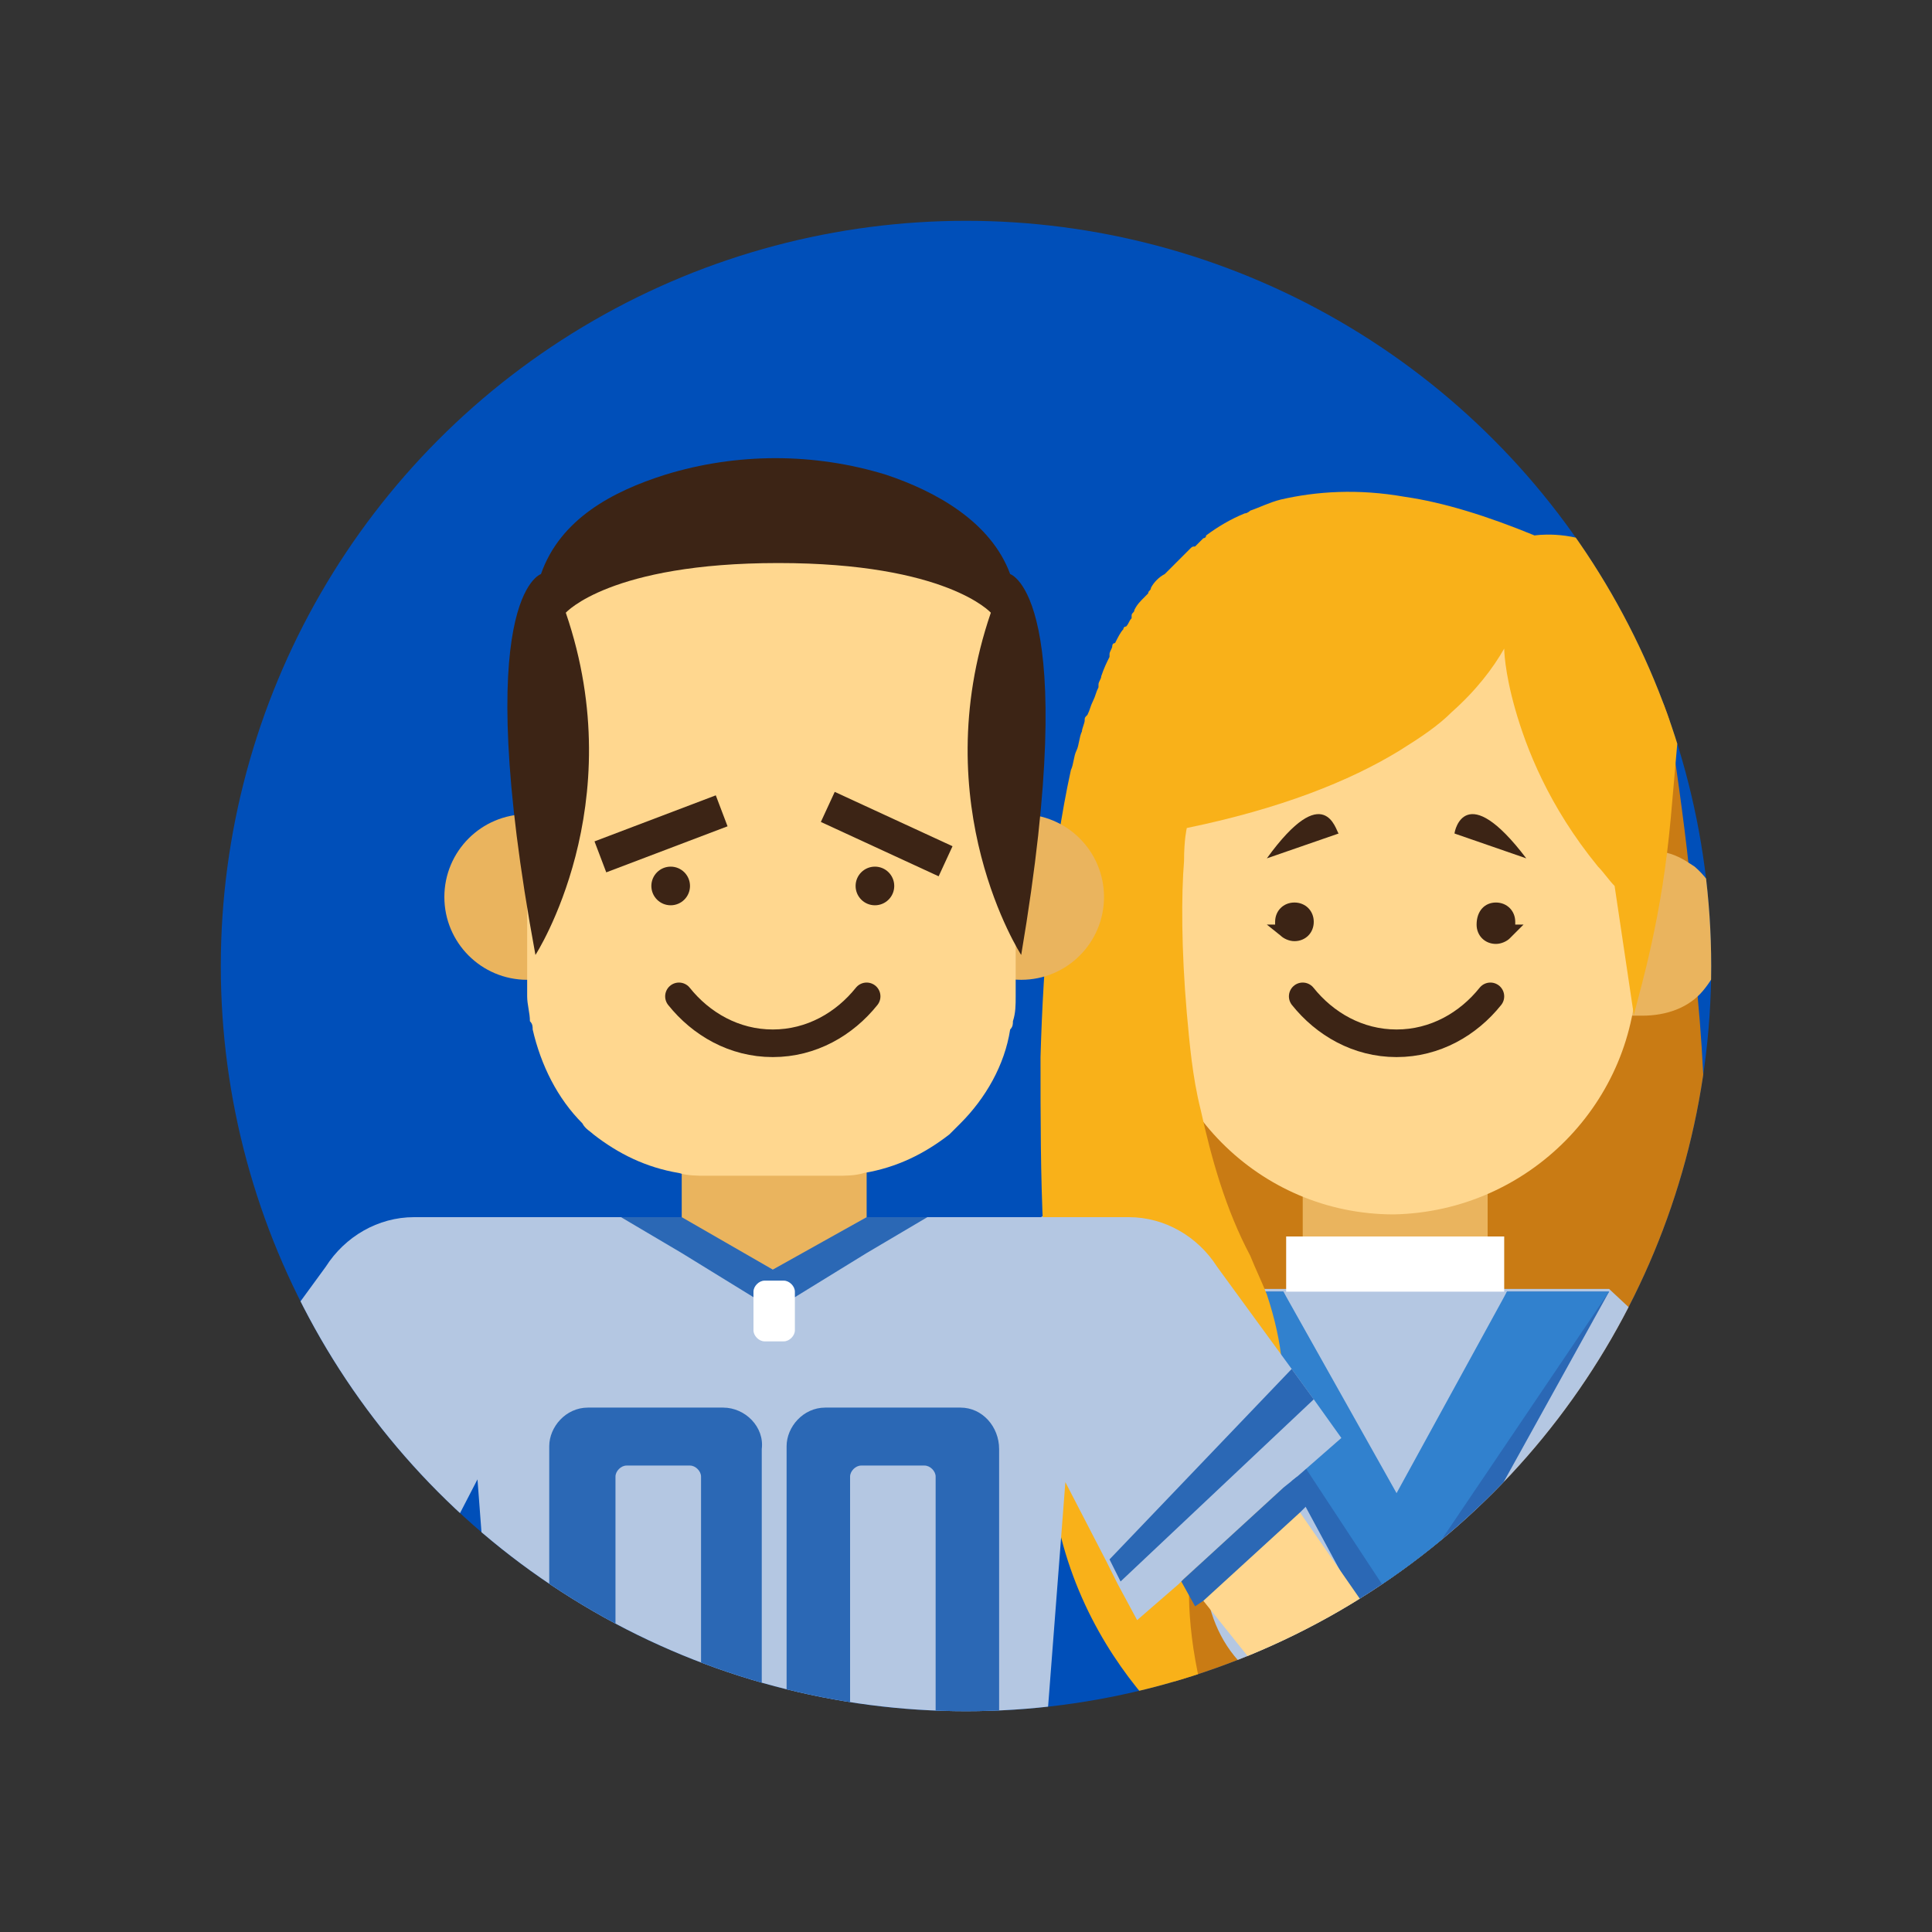 <?xml version="1.0" encoding="utf-8"?>
<!-- Generator: Adobe Illustrator 19.2.1, SVG Export Plug-In . SVG Version: 6.00 Build 0)  -->
<svg version="1.1" id="Layer_1" xmlns="http://www.w3.org/2000/svg" xmlns:xlink="http://www.w3.org/1999/xlink" x="0px" y="0px"
	 viewBox="0 0 70 70" style="enable-background:new 0 0 70 70;" xml:space="preserve">
<rect x="0" y="0" width="70" height="70" fill="#333333" stroke="none"/>
<style type="text/css">
	.st0{opacity:0.65;}
	.st1{fill:#001842;}
	.st2{fill:#FFFFFF;}
	.st3{fill-rule:evenodd;clip-rule:evenodd;fill:#E9E9E9;}
	.st4{fill:url(#SVGID_1_);}
	.st5{fill:#E2A101;}
	.st6{fill:#FDE545;}
	.st7{fill:#766062;}
	.st8{fill:#473538;}
	.st9{fill:#00309B;}
	.st10{fill:url(#SVGID_2_);}
	.st11{fill:#FFC632;}
	.st12{fill:#FFD84A;}
	.st13{fill:#FAA339;}
	.st14{fill:#D7A043;}
	.st15{fill:#D9AC4E;}
	.st16{fill:#D58A44;}
	.st17{opacity:0.35;}
	.st18{fill:#999999;}
	.st19{clip-path:url(#SVGID_6_);}
	.st20{fill:#003699;}
	.st21{fill:#0347B8;}
	.st22{fill:#C3996D;}
	.st23{fill:#A27C52;}
	.st24{fill:#1A1A1A;}
	.st25{fill:#AAD4FF;}
	.st26{fill:#009DFF;}
	.st27{fill:#F9B619;}
	.st28{clip-path:url(#SVGID_8_);}
	.st29{fill:#F4DDB4;}
	.st30{opacity:0.3;fill:#FFFFFF;}
	.st31{fill:#0D1E15;}
	.st32{fill:#213228;}
	.st33{fill:#EB3A3F;}
	.st34{fill:#D8D9DA;}
	.st35{fill:#F2F2F2;}
	.st36{fill:#9DB202;}
	.st37{fill:#58452D;}
	.st38{clip-path:url(#SVGID_10_);fill:#9FB202;}
	.st39{clip-path:url(#SVGID_10_);}
	.st40{fill-rule:evenodd;clip-rule:evenodd;fill:#0E3154;}
	.st41{fill-rule:evenodd;clip-rule:evenodd;fill:#E3E7E8;}
	.st42{fill-rule:evenodd;clip-rule:evenodd;fill:#C4E3F6;}
	.st43{fill-rule:evenodd;clip-rule:evenodd;fill:#0A0A0D;}
	.st44{fill-rule:evenodd;clip-rule:evenodd;fill:#FFFFFF;}
	.st45{fill-rule:evenodd;clip-rule:evenodd;fill:#FCAB01;}
	.st46{fill-rule:evenodd;clip-rule:evenodd;fill:#F6BCB8;}
	.st47{clip-path:url(#SVGID_12_);}
	.st48{clip-path:url(#SVGID_14_);fill:#004FB9;}
	.st49{fill:#2B68B5;}
	.st50{fill:#B4C7E2;}
	.st51{fill:#C97B14;}
	.st52{fill:#EAB45E;}
	.st53{fill:#FFD78F;}
	.st54{fill:none;stroke:#3C2415;stroke-linecap:round;stroke-miterlimit:10;}
	.st55{fill:#3C2415;}
	.st56{fill:#D1D5D8;}
	.st57{fill:#47557A;}
	.st58{fill:#3181CE;}
	.st59{fill:#F9B119;}
	.st60{fill:#151D30;}
	.st61{fill:#FAB719;}
	.st62{fill:#E3E3E3;}
	.st63{fill:#C94B37;}
	.st64{fill:#E4553F;}
	.st65{fill:#EFEFEF;}
	.st66{fill:#404040;}
	.st67{fill:none;stroke:#EFEFEF;stroke-width:3;stroke-linecap:round;stroke-linejoin:round;stroke-miterlimit:10;}
	.st68{fill:none;stroke:#404040;stroke-width:3;stroke-linecap:round;stroke-miterlimit:10;}
	.st69{fill:url(#SVGID_15_);}
</style>
<g>
	<defs>
		<circle id="SVGID_11_" cx="35" cy="35" r="27"/>
	</defs>
	<clipPath id="SVGID_1_">
		<use xlink:href="#SVGID_11_"  style="overflow:visible;"/>
	</clipPath>
	<g style="clip-path:url(#SVGID_1_);">
		<defs>
			<circle id="SVGID_13_" cx="35" cy="35" r="27"/>
		</defs>
		<clipPath id="SVGID_2_">
			<use xlink:href="#SVGID_13_"  style="overflow:visible;"/>
		</clipPath>
		<circle style="clip-path:url(#SVGID_2_);fill:#004FB9;" cx="35" cy="35" r="27"/>
	</g>
	<g style="clip-path:url(#SVGID_1_);">
		<g>
			<g>
				<g>
					<path class="st49" d="M65,73.5c1.5,0.2,2.8,0.3,3.8,0.5c0,0,0,0,0,0c0.7,0.1,1.3,0.2,1.8,0.3c3,0.6,3,1.1,0.8,1
						c-0.3,0-0.7,0-1.2-0.1c0,0,0,0,0,0c-1.5-0.2-3.6-0.5-6.1-1.2c1.9,0.5,3.4,1,4.7,1.5h0c0.5,0.2,0.9,0.3,1.2,0.5
						c1.6,0.7,2.4,1.2,2.3,1.4c-0.1,0.2-0.8,0.1-2.2-0.4c0,0,0,0,0,0c-1.3-0.4-3.1-1.1-5.5-2.2c1.4,0.6,2.6,1.2,3.5,1.7c0,0,0,0,0,0
						c0.6,0.3,1.1,0.6,1.6,0.8c2.7,1.5,2.5,2,0.5,1.2c-0.3-0.1-0.7-0.3-1.1-0.4h0c-1.4-0.6-3.4-1.7-5.7-3.2c1.7,1.1,3.1,2.1,4.2,3
						c0,0,0,0,0,0c0.4,0.3,0.7,0.6,1,0.8c1.3,1.1,1.9,1.9,1.7,2c-0.1,0.1-0.8-0.2-2-1c-1.1-0.8-2.6-2-4.6-3.7c1.1,1,2,1.9,2.8,2.6
						c0,0,0,0,0,0c0.5,0.5,0.9,0.9,1.3,1.3c2.1,2.2,1.8,2.6,0.1,1.3c-0.3-0.2-0.6-0.5-0.9-0.8c0,0,0,0,0,0c-1.2-1.1-2.7-2.7-4.4-4.8
						c1.3,1.6,2.3,3,3.1,4.2c0,0,0,0,0,0c0.3,0.4,0.5,0.8,0.7,1.1c0.9,1.5,1.2,2.4,1,2.5c-0.2,0.1-0.7-0.4-1.6-1.6c0,0,0,0,0,0
						c-0.8-1.1-1.9-2.7-3.2-5c0.8,1.3,1.4,2.4,1.9,3.4l0,0c0.3,0.6,0.6,1.1,0.8,1.6c0,0,0,0,0,0c1.3,2.8,0.9,3-0.3,1.3
						c-0.2-0.3-0.4-0.6-0.6-1c-0.8-1.4-1.7-3.4-2.7-5.9c0.7,1.9,1.3,3.6,1.7,4.9c0,0,0,0,0,0c0.1,0.5,0.2,0.9,0.3,1.3
						c0.4,1.7,0.4,2.6,0.2,2.7c-0.2,0-0.5-0.6-1-2c0,0,0,0,0,0c-0.4-1.3-1-3.3-1.6-6c0.3,1.6,0.6,3,0.8,4.1v0
						c0.1,0.7,0.2,1.3,0.3,1.8c0.4,3-0.1,3.2-0.7,1.1c-0.1-0.3-0.2-0.7-0.3-1.1c0,0,0,0,0,0c-0.3-1.5-0.6-3.7-0.8-6.5
						c0.1,2,0.1,3.8,0.1,5.2c0,0,0,0,0,0c0,0.5-0.1,0.9-0.1,1.3c-0.2,1.7-0.4,2.6-0.6,2.6c-0.2,0-0.3-0.6-0.3-1.8c0-0.1,0-0.2,0-0.4
						c0,0,0,0,0,0c0-1,0-2.3,0.2-4.1c0-0.6,0.1-1.2,0.2-1.9c-0.1,0.6-0.1,1.2-0.2,1.7c-0.1,0.8-0.2,1.5-0.3,2.2c0,0,0,0,0,0
						c-0.1,0.7-0.2,1.3-0.3,1.8c0,0.2-0.1,0.5-0.1,0.7c-0.5,2.3-0.9,2.1-0.8,0.2c0-0.1,0-0.1,0-0.2c0-0.2,0-0.5,0.1-0.8
						c0-0.1,0-0.1,0-0.2c0,0,0,0,0,0c0.1-0.8,0.2-1.8,0.5-3c0.2-1,0.4-2,0.7-3.2c-0.3,0.9-0.5,1.8-0.8,2.6c-0.2,0.8-0.5,1.5-0.7,2.1
						c0,0,0,0,0,0c-0.2,0.5-0.3,0.9-0.5,1.2c-0.2,0.5-0.4,0.9-0.6,1.2c-0.4,0.8-0.7,1.1-0.8,1.1c-0.1-0.1-0.1-0.4,0.1-1.1
						c0.1-0.3,0.2-0.7,0.3-1.1c0,0,0,0,0,0c0.3-0.9,0.7-2,1.3-3.4c0.3-0.7,0.6-1.4,0.9-2.1c-0.3,0.8-0.7,1.5-1,2.1
						c-0.2,0.5-0.5,1-0.7,1.4v0c-0.3,0.6-0.6,1.1-0.8,1.6c-0.4,0.7-0.7,1.2-1,1.6c-0.5,0.6-0.7,0.6-0.6,0c0.1-0.3,0.2-0.6,0.3-1.1
						c0.1-0.3,0.3-0.7,0.4-1.1c0.3-0.7,0.7-1.5,1.2-2.4c0.5-1,1.2-2.1,2-3.3c-0.8,1.3-1.6,2.4-2.3,3.3c-0.2,0.3-0.5,0.6-0.7,0.9
						c0,0,0,0,0,0c-0.3,0.4-0.6,0.7-0.9,1c-1.1,1.3-1.9,1.9-2,1.7c-0.1-0.1,0.2-0.8,1-2c0,0,0,0,0,0c0.3-0.5,0.8-1,1.3-1.7
						c0.7-0.8,1.5-1.8,2.4-2.9c-1,1.1-1.9,2-2.6,2.8c0,0-0.1,0.1-0.1,0.1c-0.5,0.5-0.9,0.9-1.2,1.2c-0.6,0.5-1,0.9-1.4,1.1
						c-0.9,0.7-0.9,0.2,0-0.9c0,0,0.1-0.1,0.1-0.1c0.2-0.3,0.5-0.6,0.8-0.9l0,0c0.1-0.1,0.2-0.2,0.4-0.4c1-1.1,2.5-2.5,4.4-4.1
						c-1.6,1.3-3,2.3-4.2,3.1c0,0,0,0,0,0c-0.4,0.3-0.8,0.5-1.1,0.7c-1,0.6-1.8,1-2.2,1.1c-0.2,0-0.3,0-0.3,0c0-0.1,0.1-0.2,0.3-0.5
						c0.3-0.3,0.7-0.6,1.3-1.1c0,0,0,0,0,0c1.1-0.8,2.7-1.9,5-3.2c-1.3,0.8-2.4,1.4-3.4,1.9c0,0,0,0,0,0c-0.6,0.3-1.2,0.6-1.6,0.8
						c-0.5,0.2-0.9,0.4-1.3,0.5c-1.5,0.6-1.5,0.1,0-0.8c0,0,0,0,0,0c0.3-0.2,0.6-0.4,1-0.6h0c1.3-0.8,3.2-1.7,5.6-2.6
						c0.1,0,0.2-0.1,0.3-0.1c-0.1,0-0.2,0.1-0.3,0.1c-1.8,0.7-3.3,1.2-4.6,1.5c0,0,0,0,0,0c-0.5,0.1-0.9,0.2-1.3,0.3
						c-0.3,0.1-0.5,0.1-0.7,0.2c-1.2,0.2-1.9,0.2-2,0.1c0-0.2,0.6-0.5,2-1c0,0,0,0,0,0c0,0,0,0,0,0c1-0.3,2.3-0.7,4-1.1
						c0.5-0.1,1.1-0.3,1.7-0.4c-0.7,0.1-1.3,0.3-1.9,0.4c-0.7,0.1-1.3,0.2-1.9,0.3h0c-0.7,0.1-1.3,0.2-1.8,0.3c-0.1,0-0.1,0-0.2,0
						c-2.7,0.3-2.9-0.1-1.2-0.6c0.1,0,0.2-0.1,0.3-0.1c0.3-0.1,0.6-0.1,0.9-0.2c0.1,0,0.2,0,0.2,0h0c1.5-0.3,3.7-0.6,6.5-0.8
						c-2,0.1-3.8,0.1-5.2,0.1c0,0,0,0,0,0c-0.5,0-0.9-0.1-1.3-0.1c-0.1,0-0.1,0-0.2,0c-1.6-0.2-2.5-0.4-2.4-0.6
						c0-0.2,0.7-0.3,2.2-0.3c0,0,0,0,0,0c0.1,0,0.1,0,0.2,0c1.3,0,3.2,0.1,5.7,0.3c-1.5-0.2-2.8-0.3-3.9-0.5c0,0,0,0,0,0
						c-0.7-0.1-1.3-0.2-1.8-0.3c0,0,0,0-0.1,0c-0.1,0-0.3-0.1-0.4-0.1c-2.5-0.5-2.3-1-0.3-0.9c0.2,0,0.5,0,0.8,0.1
						c0.1,0,0.3,0,0.4,0c0,0,0,0,0,0c1.2,0.1,2.7,0.4,4.5,0.8c0.5,0.1,1.1,0.3,1.7,0.4c-0.5-0.1-1-0.3-1.5-0.4
						c-1.2-0.4-2.3-0.7-3.2-1.1c0,0,0,0,0,0c-0.2-0.1-0.3-0.1-0.5-0.2c-0.3-0.1-0.5-0.2-0.8-0.3C51,70,50.8,70,50.6,69.9
						c-1.2-0.5-1.8-1-1.7-1.1c0.1-0.1,0.5-0.1,1.2,0.1c0.1,0,0.3,0.1,0.4,0.1c0.1,0,0.2,0,0.2,0.1c0,0,0,0,0,0
						c0.1,0,0.2,0.1,0.3,0.1c0,0,0,0,0,0c0.9,0.3,2.1,0.7,3.6,1.3c0.6,0.2,1.3,0.5,2,0.8c-0.7-0.3-1.3-0.6-1.8-0.8
						c-0.6-0.3-1.2-0.6-1.7-0.8h0c-0.6-0.3-1.1-0.6-1.6-0.8c-0.1-0.1-0.3-0.2-0.4-0.2c-0.2-0.1-0.4-0.2-0.5-0.3
						c-0.1-0.1-0.2-0.1-0.3-0.2c-1.2-0.8-0.9-1,0.3-0.6c0.1,0,0.3,0.1,0.5,0.2c0.3,0.1,0.7,0.3,1.1,0.4c1.2,0.5,2.7,1.3,4.5,2.4
						c0.4,0.2,0.8,0.5,1.2,0.8c-0.4-0.3-0.8-0.5-1.2-0.8c-1.2-0.8-2.2-1.6-3.1-2.2c-0.4-0.3-0.7-0.6-1-0.9c-1.3-1.1-1.9-1.9-1.7-2
						c0.1-0.1,0.8,0.2,2,1c0,0,0,0,0,0c1.1,0.8,2.6,2,4.6,3.7c-1.1-1-2.1-1.9-2.8-2.6c0,0,0,0,0,0c-0.5-0.5-0.9-0.9-1.3-1.3
						c-0.7-0.8-1.1-1.3-1.3-1.7l0,0c-0.3-0.5,0-0.5,0.7,0c0,0,0,0,0,0c0.1,0.1,0.3,0.2,0.5,0.4c0.3,0.2,0.6,0.5,0.9,0.8
						c1.2,1.1,2.7,2.7,4.4,4.8c-1.3-1.6-2.3-3-3.1-4.2l0,0c-0.3-0.4-0.5-0.8-0.7-1.1c-0.1-0.2-0.3-0.4-0.4-0.6c0,0,0,0,0,0
						c-0.1-0.2-0.2-0.4-0.3-0.5c-0.2-0.5-0.4-0.8-0.4-1.1c0-0.1,0-0.2,0-0.2c0.1,0,0.2,0,0.4,0.2c0.2,0.2,0.5,0.6,0.9,1.1
						c0.1,0.1,0.1,0.2,0.2,0.3c0,0,0,0,0,0c0.1,0.1,0.1,0.2,0.2,0.2v0c0.8,1.1,1.8,2.6,3,4.7c-0.8-1.3-1.4-2.4-1.9-3.4l0,0
						c-0.3-0.5-0.5-1-0.7-1.4c0,0,0,0,0,0c0-0.1-0.1-0.2-0.1-0.3c0-0.1-0.1-0.2-0.1-0.3c-0.2-0.4-0.3-0.8-0.4-1.1
						c-0.5-1.4-0.1-1.4,0.8,0c0,0,0,0.1,0.1,0.1c0.2,0.3,0.4,0.6,0.6,1c0,0,0,0,0,0c0.1,0.2,0.2,0.3,0.3,0.5c0,0,0,0,0,0
						c0.2,0.4,0.4,0.8,0.7,1.3v0c0.4,0.8,0.9,1.8,1.3,2.9c0.2,0.4,0.3,0.8,0.5,1.2c-0.2-0.4-0.3-0.8-0.5-1.2
						c-0.5-1.4-0.9-2.6-1.2-3.7c0,0,0,0,0,0c-0.1-0.5-0.2-0.9-0.3-1.3c0,0,0,0,0,0C57,62,57,61.1,57.2,61c0.1,0,0.4,0.4,0.8,1.5
						c0.1,0.2,0.1,0.3,0.2,0.5c0,0,0,0,0,0c0.4,1.2,0.8,2.8,1.4,5.1c0,0.2,0.1,0.4,0.2,0.7c-0.1-0.2-0.1-0.5-0.1-0.7
						c-0.3-1.2-0.4-2.3-0.6-3.2v0c-0.1-0.7-0.2-1.3-0.3-1.8c-0.1-1-0.1-1.7-0.1-2.1c0-0.3,0.1-0.4,0.2-0.4c0.1,0,0.4,0.5,0.6,1.4
						c0.1,0.3,0.2,0.7,0.3,1.1v0c0.2,1.1,0.4,2.5,0.6,4.3c0.1,0.6,0.1,1.2,0.1,1.9c0-0.7-0.1-1.3-0.1-2c0-1.1,0-2.1,0-2.9v0
						c0-0.5,0.1-0.9,0.1-1.3c0.2-1.7,0.4-2.6,0.6-2.6c0.2,0,0.3,0.7,0.3,2.2v0c0,1,0,2.2-0.2,3.8c0,0.2,0,0.3,0,0.5
						c0,0.5-0.1,1-0.1,1.6c0.1-0.6,0.1-1.1,0.2-1.6c0-0.2,0-0.4,0.1-0.6c0.1-0.6,0.2-1.2,0.2-1.7c0,0,0,0,0,0
						c0.1-0.7,0.2-1.3,0.3-1.8c0.6-3,1.1-3,1-0.8c0,0.3,0,0.7-0.1,1.2c0,0,0,0,0,0c-0.1,0.6-0.2,1.3-0.3,2.1
						c-0.1,0.7-0.3,1.4-0.4,2.2c-0.1,0.3-0.2,0.7-0.3,1.1c-0.1,0.2-0.1,0.5-0.2,0.7c0.1-0.2,0.1-0.5,0.2-0.7c0.1-0.3,0.2-0.7,0.3-1
						c0.3-1,0.6-1.9,0.9-2.7c0-0.1,0.1-0.2,0.1-0.2v0c0.2-0.5,0.3-0.9,0.5-1.2c0.7-1.6,1.2-2.4,1.4-2.3c0.2,0.1,0.1,0.8-0.4,2.2
						c0,0,0,0,0,0c0,0.1,0,0.1-0.1,0.2c-0.3,1.1-0.9,2.5-1.6,4.3c-0.1,0.3-0.3,0.7-0.5,1.1c0.2-0.4,0.3-0.8,0.5-1.1
						c0.4-0.9,0.8-1.7,1.2-2.4c0,0,0,0,0,0c0.3-0.6,0.6-1.1,0.8-1.6c0.3-0.6,0.6-1.1,0.9-1.4c0.1-0.2,0.3-0.4,0.4-0.5
						c0.4-0.4,0.4,0.1,0,1.4c-0.1,0.3-0.3,0.7-0.4,1.1v0c-0.3,0.6-0.6,1.3-1.1,2.1c-0.6,1-1.3,2.2-2.1,3.5c1.1-1.7,2.1-3.1,3-4.2
						l0,0c0,0,0,0,0,0c0.3-0.4,0.6-0.7,0.8-1c1.1-1.3,1.9-1.9,2-1.7c0.1,0.1,0,0.3-0.2,0.7c-0.2,0.3-0.4,0.7-0.8,1.2
						c-0.8,1.1-2,2.6-3.7,4.6c1-1.1,1.9-2.1,2.6-2.8l0,0c0.5-0.5,0.9-0.9,1.3-1.3c2.2-2.1,2.6-1.8,1.3-0.1c-0.2,0.3-0.5,0.6-0.8,0.9
						c0,0,0,0,0,0c-1.1,1.2-2.7,2.7-4.8,4.4c1.6-1.3,3-2.3,4.2-3.1l0,0c0.4-0.3,0.8-0.5,1.1-0.7c1.5-0.9,2.4-1.2,2.5-1
						c0.1,0.2-0.4,0.7-1.6,1.6c0,0,0,0,0,0c-1.1,0.8-2.7,1.9-5,3.2c1.3-0.8,2.4-1.4,3.4-1.9l0,0c0.6-0.3,1.2-0.6,1.6-0.8
						c0,0,0,0,0,0c2.8-1.3,3-0.9,1.3,0.3c-0.3,0.2-0.6,0.4-1,0.6h0c-1.4,0.8-3.4,1.7-5.9,2.7c1.9-0.7,3.6-1.3,4.9-1.7c0,0,0,0,0,0
						c0.5-0.1,0.9-0.2,1.3-0.3c1.7-0.4,2.6-0.4,2.7-0.2c0,0.2-0.6,0.5-2,1c0,0,0,0,0,0c-1.3,0.4-3.3,1-6,1.6
						c1.6-0.3,2.9-0.6,4.1-0.8c0,0,0,0,0,0c0.7-0.1,1.3-0.2,1.8-0.3c3-0.4,3.2,0.1,1.1,0.7c-0.3,0.1-0.7,0.2-1.1,0.3h0
						c-1.5,0.3-3.7,0.6-6.5,0.8c2-0.1,3.8-0.1,5.2-0.1h0c0.5,0,0.9,0.1,1.3,0.1c1.7,0.2,2.6,0.4,2.6,0.6c0,0.2-0.7,0.3-2.2,0.3h0
						C69.6,73.8,67.6,73.7,65,73.5z"/>
					<path class="st50" d="M65,73.7c-0.2,0-0.5-0.1-0.8-0.1c0.5,0.1,0.9,0.2,1.4,0.2c0,0,0.1,0,0.1,0c2.4,0.4,4.4,0.9,5.7,1.4
						c3.3,1.1,3.3,1.8-1.4,0.7c-1.1-0.3-2.4-0.6-4-1.2c0,0,0,0,0,0c-0.2-0.1-0.5-0.1-0.7-0.2c0.6,0.2,1.1,0.4,1.6,0.5c0,0,0,0,0,0
						c2.7,0.9,4.5,1.7,5.4,2.2c1.9,1,0.6,1.1-2.6,0c-1.4-0.5-3.2-1.3-5.2-2.3c0,0,0,0,0,0c-0.1,0-0.2-0.1-0.3-0.2
						c0.3,0.1,0.5,0.3,0.8,0.4c0,0,0,0,0,0c2.3,1.2,4,2.3,5.2,3.2c2.8,2.1,2.5,2.8-1.5,0.2c-1-0.6-2.1-1.4-3.5-2.3c0,0,0,0,0,0
						c-0.2-0.2-0.5-0.3-0.7-0.5c0.5,0.4,1,0.8,1.5,1.1c0,0,0,0,0,0c2.3,1.7,3.7,3,4.4,3.8c1.5,1.5,0.2,1.2-2.5-0.9
						c-1.2-0.9-2.6-2.2-4.2-3.7c0,0,0,0,0,0c-0.1-0.1-0.2-0.2-0.3-0.3c0.2,0.2,0.5,0.5,0.7,0.7l0,0c1.7,1.8,3.1,3.4,3.9,4.6
						c2,2.8,1.6,3.4-1.5-0.3C65.8,80.1,65,79,64,77.7c-0.2-0.2-0.4-0.5-0.6-0.8c0.4,0.6,0.8,1.1,1.1,1.6c0,0,0,0,0,0
						c1.6,2.3,2.6,3.9,3,4.9c0.9,1.9-0.2,1.3-2.1-1.6c0,0,0,0,0,0c-0.8-1.2-1.8-2.8-2.8-4.8c0,0,0,0,0,0c-0.1-0.2-0.2-0.5-0.4-0.7
						c0.2,0.4,0.4,0.8,0.6,1.2c0,0,0,0,0,0.1c1.1,2.2,1.8,4.1,2.3,5.5c1.1,3.3,0.4,3.7-1.4-0.7c-0.4-1-0.9-2.3-1.4-3.9
						c-0.1-0.2-0.2-0.5-0.3-0.8c0.2,0.6,0.4,1.1,0.5,1.7c0,0,0,0,0,0.1c0.8,2.7,1.2,4.6,1.4,5.6c0.3,2.1-0.6,1.1-1.5-2.1
						c-0.4-1.4-0.8-3.3-1.2-5.5c0,0,0,0,0,0c0-0.2-0.1-0.5-0.1-0.7c0.1,0.4,0.1,0.8,0.2,1.1c0,0,0,0,0,0c0.4,2.6,0.5,4.7,0.5,6.2
						c0,3.5-0.7,3.7-1.1-1.1c-0.1-1.1-0.1-2.5-0.2-4.2c0,0,0,0,0,0c0-0.4,0-0.8,0-1.3c0,0.8,0,1.5,0,2.2v0c0,1.3-0.1,2.3-0.1,3.2
						c0,0.3,0,0.5-0.1,0.7c-0.1,0.8-0.2,1.4-0.2,1.8c-0.4,1.9-0.8,1.1-0.8-1.8c0-0.2,0-0.4,0-0.7c0-1.4,0.2-3.1,0.5-5.1
						c0-0.2,0.1-0.4,0.1-0.5c0,0,0,0,0,0c0-0.2,0.1-0.5,0.1-0.7c-0.1,0.4-0.1,0.8-0.2,1.2v0c0,0,0,0.1,0,0.1
						c-0.4,2.4-0.9,4.4-1.4,5.8c0,0.1,0,0.1-0.1,0.2c-0.1,0.2-0.1,0.3-0.2,0.5c-0.9,2.5-1.5,2.6-0.8-0.6c0.1-0.4,0.2-0.8,0.3-1.2
						c0.2-0.9,0.5-2,0.9-3.3c0.1-0.2,0.1-0.5,0.2-0.7c0,0,0,0,0,0c0.1-0.2,0.1-0.5,0.2-0.7c-0.2,0.5-0.3,1-0.5,1.5
						c0,0.1,0,0.1-0.1,0.2c0,0.1,0,0.1-0.1,0.2c-0.6,1.8-1.2,3.2-1.6,4.2c-0.2,0.4-0.4,0.8-0.5,1.1c-0.8,1.5-1.1,1-0.5-1.1
						c0.1-0.4,0.3-1,0.5-1.6c0.3-0.9,0.7-1.9,1.2-3c0.3-0.7,0.7-1.5,1.1-2.2c0,0,0,0,0,0c0.1-0.2,0.2-0.4,0.3-0.6
						c-0.2,0.4-0.4,0.8-0.6,1.1c0,0,0,0,0,0c-0.3,0.6-0.7,1.2-1,1.7c-0.8,1.4-1.6,2.6-2.2,3.5c-0.3,0.4-0.6,0.8-0.8,1.1
						c-0.9,1-1.3,1.1-0.8,0c0.2-0.6,0.7-1.4,1.4-2.6c0.4-0.6,0.8-1.2,1.3-1.9c0.3-0.5,0.7-1,1.1-1.5c0,0,0,0,0,0
						c0.2-0.2,0.3-0.5,0.5-0.7c-0.4,0.5-0.8,1-1.1,1.5c0,0,0,0,0,0c-0.2,0.3-0.4,0.5-0.6,0.7c-1.4,1.8-2.5,3-3.2,3.7
						c-0.2,0.2-0.4,0.3-0.5,0.4c-0.6,0.4-0.6,0,0-1c0.3-0.5,0.8-1.2,1.4-1.9c0.3-0.4,0.6-0.8,1-1.2c0.8-0.9,1.7-1.9,2.7-3
						c0,0,0,0,0,0c0.1-0.1,0.2-0.2,0.3-0.3c-0.3,0.3-0.5,0.5-0.8,0.7l0,0c-1.1,1-2,1.9-2.9,2.6c-0.6,0.5-1.1,0.9-1.6,1.3
						c0,0-0.1,0-0.1,0.1c-0.8,0.6-1.5,1-1.8,1.1c-0.5,0.2-0.5,0,0-0.7c0.4-0.4,1-1,1.8-1.7c0,0,0,0,0,0c0.1-0.1,0.2-0.2,0.3-0.3
						c0.9-0.7,1.9-1.6,3.3-2.6c0.2-0.2,0.5-0.4,0.8-0.6c-0.6,0.4-1.1,0.8-1.6,1.1c0,0,0,0,0,0c-2.1,1.4-3.6,2.4-4.6,2.9
						c-0.1,0.1-0.2,0.1-0.3,0.2c-1.6,0.8-1.4,0.1,0.3-1.2c0.4-0.3,0.8-0.6,1.3-0.9c1.2-0.8,2.8-1.8,4.8-2.8c0,0,0,0,0,0
						c0.2-0.1,0.5-0.2,0.7-0.4c-0.4,0.2-0.8,0.4-1.2,0.6c0,0,0,0-0.1,0c-2.2,1.1-4.1,1.8-5.5,2.3c0,0,0,0,0,0c-3.1,1-3.7,0.5,0-1.1
						c0.2-0.1,0.5-0.2,0.7-0.3c1-0.4,2.3-0.9,3.9-1.4c0.2-0.1,0.5-0.2,0.8-0.3c-0.6,0.2-1.1,0.4-1.7,0.5c0,0,0,0-0.1,0
						c-1.5,0.4-2.7,0.8-3.7,1c-0.8,0.2-1.5,0.3-2,0.4c-2.1,0.3-1.2-0.5,2-1.5c0.1,0,0.1,0,0.2-0.1c0.7-0.2,1.4-0.4,2.3-0.6
						c1-0.2,2-0.4,3.2-0.6h0c0.2,0,0.5-0.1,0.7-0.1c-0.4,0.1-0.8,0.1-1.1,0.2c0,0,0,0,0,0c-2.1,0.3-3.9,0.4-5.3,0.5
						c-0.3,0-0.6,0-0.9,0c-3.4,0-3.7-0.7,0.9-1.1c0.1,0,0.1,0,0.2,0c1.1-0.1,2.5-0.1,4.2-0.2c0,0,0,0,0,0c0.4,0,0.8,0,1.3,0
						c-0.8,0-1.5,0-2.2,0h0c-1.3,0-2.4-0.1-3.4-0.2c-1.1-0.1-1.9-0.2-2.4-0.3c-2.1-0.4-0.9-0.9,2.4-0.8c0,0,0,0,0.1,0
						c1.5,0.1,3.4,0.2,5.7,0.5c0,0,0,0,0,0c0.2,0,0.5,0.1,0.7,0.1c-0.4-0.1-0.8-0.1-1.2-0.2c0,0,0,0-0.1,0c-1-0.2-1.9-0.4-2.7-0.5
						c-0.9-0.2-1.8-0.4-2.5-0.6c-0.3-0.1-0.5-0.2-0.8-0.2c-0.4-0.1-0.8-0.3-1.1-0.4c-2.1-0.8-1.7-1.3,1.8-0.5c0.2,0,0.4,0.1,0.6,0.1
						c0.4,0.1,0.8,0.2,1.2,0.3c0.8,0.2,1.8,0.5,2.8,0.8c0,0,0,0,0,0c0.2,0.1,0.5,0.1,0.7,0.2c-0.6-0.2-1.1-0.4-1.6-0.6
						c-0.1,0-0.1,0-0.2-0.1c-0.5-0.2-0.9-0.3-1.3-0.5c-0.9-0.3-1.7-0.6-2.3-0.9c-0.7-0.3-1.3-0.6-1.7-0.8c-1.6-0.9-0.9-1.1,1.2-0.4
						c0.2,0,0.3,0.1,0.5,0.2c0.2,0.1,0.3,0.1,0.5,0.2c0.1,0,0.3,0.1,0.4,0.2c1.1,0.4,2.4,0.9,4,1.7c0.4,0.2,0.8,0.4,1.3,0.6
						c0,0,0,0,0,0c0.1,0.1,0.2,0.1,0.3,0.2c-0.3-0.1-0.6-0.3-0.8-0.4c0,0,0,0,0,0c-0.2-0.1-0.4-0.2-0.6-0.3c-2-1.1-3.5-2.1-4.6-2.9
						c-0.2-0.1-0.3-0.2-0.5-0.3c-1.8-1.4-1.9-2,0-1c0.5,0.3,1.2,0.6,2,1.1c0.9,0.6,2.1,1.4,3.5,2.3c0.3,0.2,0.7,0.5,1,0.7
						c-0.6-0.5-1.2-0.9-1.8-1.3c0,0,0,0,0,0c-2.3-1.7-3.7-3-4.5-3.8c-0.1-0.1-0.2-0.2-0.2-0.2c-0.2-0.3-0.3-0.4-0.4-0.6c0,0,0,0,0,0
						c-0.1-0.2,0.1-0.2,0.4-0.1c0.1,0,0.1,0.1,0.2,0.1c0,0,0,0,0,0c0.5,0.3,1.4,0.8,2.5,1.7c1.2,0.9,2.6,2.2,4.2,3.8
						c0.2,0.2,0.3,0.3,0.5,0.5c-0.3-0.3-0.6-0.7-0.9-1c0,0,0,0,0,0c-1.7-1.8-3.1-3.4-3.9-4.6c-0.1-0.1-0.2-0.3-0.3-0.4c0,0,0,0,0,0
						c-0.1-0.2-0.3-0.4-0.4-0.5c-0.3-0.5-0.5-0.8-0.6-1.1c-0.1-0.4,0.1-0.5,0.6,0c0.3,0.2,0.6,0.6,1.1,1.1c0.2,0.2,0.3,0.3,0.5,0.5
						l0,0c0.2,0.2,0.3,0.4,0.5,0.6c0.7,0.9,1.6,1.9,2.6,3.3c0.2,0.2,0.4,0.5,0.6,0.8c-0.4-0.6-0.8-1.1-1.1-1.6c0,0,0,0,0,0
						c-0.8-1.2-1.5-2.2-2-3c0,0,0,0,0,0c-0.1-0.2-0.2-0.4-0.3-0.5c-0.2-0.4-0.4-0.8-0.6-1.1c0-0.1-0.1-0.2-0.1-0.2
						c-0.7-1.6-0.2-1.4,1.1,0.2c0.2,0.3,0.5,0.7,0.8,1.1c0.1,0.1,0.1,0.2,0.2,0.3c0.1,0.1,0.1,0.2,0.2,0.3l0,0
						c0.8,1.2,1.7,2.7,2.6,4.5l0,0c0,0,0,0,0,0c0,0,0,0.1,0,0.1c0,0,0,0,0,0c0.1,0.2,0.2,0.4,0.3,0.7c-0.1-0.3-0.3-0.5-0.4-0.8
						c0,0,0,0,0-0.1l0,0c-0.1-0.1-0.1-0.2-0.2-0.3c0,0,0,0,0,0c-0.8-1.5-1.3-2.9-1.8-4.1l0,0c-0.1-0.2-0.1-0.4-0.2-0.5
						c-0.1-0.4-0.2-0.7-0.3-1c0,0,0-0.1,0-0.1c-0.7-2.3-0.6-3.2,0.2-1.8c0.3,0.5,0.7,1.4,1.2,2.6c0,0,0,0,0,0c0.4,1,0.9,2.3,1.4,3.9
						c0.1,0.2,0.2,0.5,0.3,0.8c-0.2-0.6-0.4-1.1-0.5-1.7c0,0,0,0,0-0.1c-0.4-1.3-0.7-2.5-0.9-3.4c-0.2-0.9-0.4-1.7-0.4-2.2
						c-0.2-1.8,0.3-1.4,1.1,0.8c0.1,0.4,0.3,0.8,0.4,1.3c0.4,1.3,0.7,2.9,1.1,4.7c0,0.2,0.1,0.5,0.1,0.8c0,0,0,0,0,0
						c0,0.2,0.1,0.5,0.1,0.7c-0.1-0.5-0.1-0.9-0.2-1.4c0,0,0,0,0,0c0,0,0-0.1,0-0.1c-0.3-2.4-0.4-4.4-0.4-5.8c0-3.5,0.7-3.7,1.1,1.1
						c0.1,1.1,0.1,2.4,0.2,4c0,0.1,0,0.1,0,0.2v0c0,0.4,0,0.8,0,1.2c0-0.5,0-1,0-1.4c0-0.2,0-0.4,0-0.7v-0.1
						c0.1-2.9,0.2-4.8,0.4-5.9c0.4-2.1,0.9-0.9,0.8,2.5c0,0.9-0.1,2-0.2,3.2c0,0.3-0.1,0.7-0.1,1.1c-0.1,0.4-0.1,0.9-0.2,1.3
						c0,0,0,0,0,0c0,0.2,0,0.3-0.1,0.5c0.1-0.4,0.1-0.8,0.2-1.1c0,0,0-0.1,0-0.1c0-0.2,0.1-0.4,0.1-0.6c0.1-0.5,0.2-0.9,0.3-1.3
						c0.3-1.6,0.7-2.9,1-3.9c1.1-3.3,1.8-3.3,0.7,1.4c-0.1,0.4-0.2,0.8-0.3,1.2c-0.2,0.8-0.5,1.8-0.8,2.8c0,0,0,0,0,0
						c0,0.1-0.1,0.2-0.1,0.3c0,0.1-0.1,0.3-0.1,0.4c0-0.1,0.1-0.3,0.1-0.4c0.1-0.4,0.3-0.8,0.4-1.2c0,0,0,0,0,0
						c0.3-0.8,0.5-1.5,0.8-2.2c0.6-1.5,1.1-2.6,1.4-3.3c0.1-0.1,0.1-0.2,0.2-0.3c0.6-0.9,0.8-0.7,0.5,0.5c-0.1,0.4-0.2,0.9-0.4,1.5
						c-0.1,0.3-0.2,0.6-0.3,0.9c-0.4,1-0.9,2.3-1.5,3.6c-0.2,0.5-0.5,1-0.8,1.6c0,0,0,0,0,0c-0.1,0.1-0.1,0.2-0.2,0.3
						c0.1-0.3,0.3-0.6,0.4-0.8c0,0,0,0,0,0c0.2-0.4,0.5-0.8,0.7-1.2c0.9-1.7,1.8-3,2.5-4c2.1-2.8,2.8-2.5,0.2,1.5
						c-0.1,0.2-0.3,0.5-0.5,0.7c-0.5,0.8-1.2,1.7-1.9,2.8c0,0,0,0,0,0c-0.2,0.2-0.3,0.5-0.5,0.7c0.4-0.5,0.7-1,1.1-1.4c0,0,0,0,0,0
						c0.8-1.1,1.5-1.9,2.1-2.6c0.7-0.9,1.3-1.5,1.7-1.9c0.9-0.8,1.2-0.8,0.9-0.1c-0.2,0.5-0.8,1.4-1.7,2.6c-0.9,1.2-2.2,2.6-3.8,4.3
						c0,0,0,0,0,0c-0.2,0.2-0.3,0.3-0.5,0.5c0.3-0.3,0.6-0.6,0.8-0.8c0,0,0,0,0.1-0.1c1.9-1.8,3.5-3.1,4.7-4c2.8-2,3.4-1.6-0.3,1.5
						c-0.9,0.7-1.9,1.6-3.3,2.6c-0.2,0.2-0.5,0.4-0.8,0.6c0.6-0.4,1.1-0.8,1.6-1.1c0,0,0,0,0,0c2.3-1.6,3.9-2.6,4.9-3
						c1.9-0.9,1.3,0.2-1.6,2.1c0,0,0,0,0,0C68.2,69,66.5,70,64.5,71c0,0,0,0,0,0c-0.1,0.1-0.2,0.1-0.3,0.2c0.3-0.1,0.5-0.3,0.8-0.4
						c0,0,0,0,0,0c2.3-1.1,4.2-1.9,5.6-2.3c3.3-1.1,3.7-0.4-0.7,1.4c-1,0.4-2.3,0.9-3.9,1.4c-0.2,0.1-0.5,0.2-0.8,0.3
						c0.6-0.2,1.1-0.4,1.7-0.5c0,0,0,0,0.1,0c2.7-0.8,4.6-1.2,5.6-1.4c2.1-0.3,1.1,0.6-2.1,1.5c-1.4,0.4-3.3,0.8-5.5,1.2
						c0,0,0,0,0,0c-0.1,0-0.3,0-0.4,0.1c0.3-0.1,0.7-0.1,1-0.1c0,0,0.1,0,0.1,0c2.5-0.3,4.5-0.5,5.9-0.5c3.5,0,3.7,0.7-1.1,1.1
						C69.4,73,68,73,66.3,73h0c-0.4,0-0.8,0-1.2,0c0.8,0,1.5,0,2.2,0c0,0,0.1,0,0.1,0c2.9,0.1,4.8,0.2,5.8,0.4
						c2.1,0.4,0.9,0.9-2.5,0.8C69.1,74.2,67.2,74.1,65,73.7L65,73.7z"/>
					<path class="st49" d="M61.7,69.7c3.3-10.3,4.2-7.2,0.2,0.8c4-8,7.1-9.1,0.7-0.3c6.3-8.8,6.3-5.6,0,0.8c6.3-6.4,9.5-6.5,0.8,0
						c8.7-6.4,7.7-3.4-0.3,0.7c7.9-4.1,11.1-3.2,0.8,0.2c10.3-3.4,8.3-0.8-0.5,0.6c8.8-1.5,11.5,0.4,0.7,0.4
						c10.9-0.1,8.2,1.8-0.6,0.5c8.8,1.3,10.8,3.9,0.5,0.6c10.3,3.3,7.2,4.2-0.8,0.2c8,4,9.1,7.1,0.3,0.7c8.8,6.3,5.6,6.3-0.8,0
						c6.4,6.3,6.5,9.5,0,0.8c6.4,8.7,3.4,7.7-0.7-0.3c4.1,7.9,3.2,11.1-0.2,0.8c3.4,10.3,0.8,8.3-0.6-0.5c1.5,8.8-0.4,11.5-0.4,0.7
						c0.1,10.9-1.8,8.2-0.5-0.6c-1.3,8.8-3.9,10.8-0.6,0.5c-3.3,10.3-4.2,7.2-0.2-0.8c-4,8-7.1,9.1-0.7,0.3c-6.3,8.8-6.3,5.6,0-0.8
						c-6.3,6.4-9.5,6.5-0.8,0c-8.7,6.4-7.7,3.4,0.3-0.7c-7.9,4.1-11.1,3.2-0.8-0.2C47,77.6,49,75,57.8,73.5
						c-8.8,1.5-11.5-0.4-0.7-0.4c-10.9,0.1-8.2-1.8,0.6-0.5C49,71.3,47,68.7,57.3,72c-10.3-3.3-7.2-4.2,0.8-0.2
						c-8-4-9.1-7.1-0.3-0.7c-8.8-6.3-5.6-6.3,0.8,0c-6.4-6.3-6.5-9.5,0-0.8c-6.4-8.7-3.4-7.7,0.7,0.3c-4.1-7.9-3.2-11.1,0.2-0.8
						c-3.4-10.3-0.8-8.3,0.6,0.5c-1.5-8.8,0.4-11.5,0.4-0.7c-0.1-10.9,1.8-8.2,0.5,0.6C62.4,61.4,65,59.4,61.7,69.7z"/>
				</g>
				<path class="st51" d="M61.3,49.6C61,52.5,60.5,55,59.9,57c-0.4,1.5-0.8,2.7-1.2,3.7c-0.1,0.1-0.1,0.3-0.2,0.4
					c-0.1,0.3-0.2,0.5-0.3,0.8c-0.1,0.2-0.2,0.5-0.3,0.6c-0.1,0.3-0.3,0.5-0.4,0.8c-0.1,0.2-0.2,0.3-0.2,0.4c0,0,0,0,0,0
					c-0.1,0.1-0.1,0.2-0.2,0.3c0,0,0,0,0,0h-13c0,0,0-0.1-0.1-0.1v0c-2.4-4.4-3.7-9.2-4.3-13.8c-0.2-1.3-0.3-2.7-0.4-4
					c-0.1-1-0.1-2-0.1-3c0-0.7,0-1.3,0-1.9c0.1-1.7,0.2-3.4,0.3-4.9c0.2-2,0.5-3.8,0.7-5.2c0.2-1.4,0.5-2.6,0.7-3.4
					c0.1-0.4,0.2-0.7,0.2-0.9c0.1-0.4,0.2-0.6,0.2-0.6l0.1,0h0l0.1,0l0.2,0l8.6-0.3l1.9-0.1l2.3-0.1l4.6-0.2l1.3,0l0,0
					c0.3,2.1,0.6,4.1,0.8,6c0.2,1.6,0.3,3,0.3,4.5C62,41.3,61.8,45.8,61.3,49.6z"/>
				<g>
					<rect x="47.2" y="42.4" class="st52" width="6.7" height="5.9"/>
					<g>
						<circle class="st52" cx="41.6" cy="33.8" r="3"/>
						<path class="st52" d="M62.5,33.8c0,0.8-0.3,1.5-0.8,2.1c-0.5,0.6-1.3,0.9-2.2,0.9c-0.1,0-0.3,0-0.4,0c0,0,0,0,0,0
							c-1.5-0.2-2.6-1.5-2.6-3c0-1,0.5-1.9,1.3-2.5c0.4-0.3,1-0.5,1.5-0.5c0.1,0,0.1,0,0.2,0c0.3,0,0.6,0,0.9,0.1
							c0.4,0.1,0.7,0.3,1,0.5C62.1,32,62.5,32.9,62.5,33.8z"/>
					</g>
					<path class="st53" d="M59.3,35.1v-9.6c0-0.3,0-0.6-0.1-0.9c0-0.1,0-0.2-0.1-0.3C59,23,58.3,21.9,57.4,21
						c-0.1-0.1-0.3-0.3-0.4-0.4c-0.9-0.7-1.9-1.2-3.1-1.4c-0.3-0.1-0.7-0.1-1-0.1h-4.7c-0.3,0-0.7,0-1,0.1c-1.2,0.2-2.2,0.7-3.1,1.4
						c-0.1,0.1-0.3,0.2-0.4,0.4c-0.9,0.9-1.5,2.1-1.8,3.4c0,0.1,0,0.2-0.1,0.3c0,0.3-0.1,0.6-0.1,0.9v9.6c0,4.8,3.9,8.8,8.8,8.8h0
						C55.4,43.9,59.3,39.9,59.3,35.1z"/>
					<path class="st54" d="M54,36.1c-0.8,1-2,1.7-3.4,1.7c-1.4,0-2.6-0.7-3.4-1.7"/>
				</g>
				<g>
					<path class="st55" d="M46.9,32.7c-0.4,0-0.7,0.3-0.7,0.7c0,0,0,0.1,0,0.1h-0.3l0.5,0.4l0,0c0.1,0.1,0.3,0.2,0.5,0.2
						c0.4,0,0.7-0.3,0.7-0.7C47.6,33,47.3,32.7,46.9,32.7z"/>
					<path class="st55" d="M54.2,32.7c0.4,0,0.7,0.3,0.7,0.7c0,0,0,0.1,0,0.1h0.3L54.7,34l0,0c-0.1,0.1-0.3,0.2-0.5,0.2
						c-0.4,0-0.7-0.3-0.7-0.7C53.5,33,53.8,32.7,54.2,32.7z"/>
				</g>
				<g>
					<path class="st53" d="M70.4,62.1l-1.3,1l-1.1,0.8l-1.5,1.1l-0.8,0.6L65.5,66l0,0l-0.9,0.7l-0.9,0.7h0l-0.1,0.1l-0.2,0.1
						l-0.2,0.1l0,0l-0.3,0.2l0,0l-0.3,0.2l-0.5,0.3l0,0l0,0l-0.3,0.2l0,0l-0.5,0.4v0l0,0l0,0l-0.5,0.4l0.1,0.5
						c0.2,0.8,0.1,1.7-0.3,2.5l-0.4,0.7l0.7,0.6l0-0.1c-0.1-0.6,0.2-1.1,0.8-1.3l0.2,1.3c0.2-0.2,0.4-0.3,0.6-0.3
						c0.2,0,0.3,0.1,0.5,0.2l-1.4,2.2l-1.9-1.1l-0.6-0.3l0-0.1l-0.1-1.2l-0.2-1.4l-0.1-1.3l0-0.3v0l-0.1-0.9l0-0.1l0.1-0.1l0,0l0,0
						l0,0l0.3-0.3l0,0l0.2-0.2l0,0l0,0l0.4-0.4l0,0l0.2-0.2l0.1-0.1l0,0l0,0l0.4-0.4l0.1-0.1l0.2-0.2l0.1-0.1l0,0l0,0l0.3-0.3
						l0.3-0.3l0.1-0.1l0.2-0.2l0.1-0.1l0.2-0.2l0.1-0.1l0.5-0.5l0.5-0.5l0,0l0.2-0.2l0.3-0.3l0.1-0.1l0,0l0.9-0.8l0,0l0.6-0.6
						l0.6-0.5l0.4-0.4l-0.1-0.1l-0.5-0.5L65.1,61l-3.8-4l-0.8-0.8l3.5-3l0.6,0.9L70.4,62.1z"/>
					<polygon class="st49" points="70.4,62.1 69.2,63.1 68.1,63.9 66.6,65.1 65.8,65.7 65.5,66 65.5,66 64.5,66.7 63.6,67.4 
						63.6,67.4 63.5,67.4 63.4,67.6 63.2,67.7 63.2,67.7 62.9,67.9 62.8,68 62.5,68.2 62.3,68 62.3,68 62.3,68 62.2,67.9 62,67.8 
						62,67.7 61.6,67.4 61.5,67.4 61.5,67.3 61.4,67.3 61.2,67.1 61.2,67.1 60.9,66.9 61.2,66.6 61.3,66.6 61.5,66.4 61.6,66.3 
						61.8,66.1 61.9,66 62.4,65.5 62.9,65.1 63,65 63.2,64.8 63.5,64.6 63.6,64.4 63.6,64.4 64.5,63.7 64.5,63.6 65.2,63 65.7,62.5 
						66.2,62.1 66.1,62.1 65.6,61.5 65.1,61 61.3,57 60.5,56.1 64,53.1 64.7,54 					"/>
					<path class="st50" d="M65.4,53.3L64.7,54l-3.3,3l-0.8,0.7L59.9,57l-0.2-0.2l-1.1-1.3l-1.4-1.6c0,0.1,1.3,4.3-1.2,6.6l0.2,0.6
						l0.5,1.8l0.1,0.5v0l0.2,0.6l0.2,0.5v0H44v0l0.2-0.6l0-0.1v0l0,0l0.3-0.9l0.7-2.4c-1.9-1.7-1.7-4.5-1.4-5.8
						c0.1-0.4,0.2-0.7,0.2-0.8l-0.2-0.2l-0.2-0.2l-3.6-3.5L37.7,48l-2.4-2.3l1.2-0.8l0.9-0.6l1.9-1.2l0.9-0.6L41,42l3.6,4.7h13.7
						l3,2.8l1.4,1.3l1.4,1.3L65.4,53.3z"/>
					<polygon class="st49" points="46.5,46.8 50.6,55.6 54.6,46.8 58.3,46.8 50.6,60.7 43.1,46.8 					"/>
					<polygon class="st58" points="46.5,46.8 50.6,54.1 54.6,46.8 58.3,46.8 50.6,58.2 43.1,46.8 					"/>
				</g>
				<g>
					<polygon class="st53" points="57.2,64.5 50.6,64.5 44,64.5 42.2,70.5 50.6,70.5 59,70.5 					"/>
					<polygon class="st49" points="56.8,62.9 50.6,62.9 44.4,62.9 44,64.5 50.6,64.5 57.2,64.5 					"/>
				</g>
				<ellipse class="st52" cx="50.6" cy="68.5" rx="0.5" ry="0.6"/>
				<path class="st59" d="M60.4,30.9c-0.4,3.3-1.2,5.7-1.2,5.9c0,0,0,0,0,0l-0.7-4.7c-0.2-0.2-0.4-0.5-0.6-0.7
					c-1.8-2.2-2.6-4.3-3-5.7c-0.4-1.4-0.4-2.2-0.4-2.2c-0.4,0.7-1,1.5-1.9,2.3c-0.5,0.5-1.1,0.9-1.9,1.4c-1.8,1.1-4.3,2.1-7.7,2.8
					c0,0-0.1,0.4-0.1,1.2c-0.1,1.2-0.1,3.2,0.1,5.5c0.1,1.1,0.2,2.3,0.5,3.5c0.4,1.8,0.9,3.6,1.8,5.3c0.2,0.5,0.4,0.9,0.6,1.4
					c0.6,1.8,0.7,3.3,0.5,4.7c0,0.2-0.1,0.5-0.2,0.7c-0.6,2.6-2.3,4.1-2.3,4.1s0-2.6-0.1-2.4c-0.5,1.1-1.6,4.2,0.6,10
					c0,0,0,0.1,0,0.1c0,0,0,0-0.1,0c-0.7-0.5-6.3-4.4-6.3-12c0-1-0.1-2.3-0.1-3.9c0-0.2,0-0.5,0-0.7c0-0.9-0.1-1.9-0.1-2.9
					c-0.1-2-0.1-4.1-0.1-6.3c0.1-3.5,0.4-7.2,1.1-10.4c0.1-0.2,0.1-0.5,0.2-0.7c0.1-0.2,0.1-0.5,0.2-0.7c0-0.1,0.1-0.3,0.1-0.4
					c0-0.1,0-0.1,0.1-0.2c0.1-0.2,0.1-0.3,0.2-0.5c0.1-0.2,0.1-0.3,0.2-0.5c0,0,0-0.1,0-0.1c0-0.1,0.1-0.2,0.1-0.3
					c0.1-0.3,0.2-0.5,0.3-0.7c0,0,0,0,0-0.1c0-0.1,0.1-0.2,0.1-0.3c0,0,0-0.1,0.1-0.1c0.1-0.2,0.2-0.4,0.3-0.5c0,0,0-0.1,0.1-0.1
					c0.1-0.1,0.1-0.2,0.2-0.3c0,0,0,0,0-0.1c0-0.1,0.1-0.1,0.1-0.2c0.1-0.2,0.2-0.3,0.4-0.5c0,0,0.1-0.1,0.1-0.1
					c0-0.1,0.1-0.1,0.1-0.2c0.1-0.2,0.3-0.4,0.5-0.5c0,0,0,0,0.1-0.1c0.1-0.1,0.2-0.2,0.3-0.3c0,0,0.1-0.1,0.1-0.1
					c0.1-0.1,0.3-0.3,0.4-0.4c0.1-0.1,0.1-0.1,0.2-0.1c0.1-0.1,0.2-0.2,0.3-0.3c0,0,0.1,0,0.1-0.1c0.4-0.3,0.9-0.6,1.4-0.8
					c0.1,0,0.2-0.1,0.2-0.1c0.3-0.1,0.7-0.3,1.1-0.4c1.3-0.3,2.8-0.4,4.5-0.1c1.4,0.2,3,0.7,4.7,1.4c0,0,4.8-0.8,5.3,5.7
					c0,0.2,0,0.4,0,0.6C60.7,27.4,60.6,29.3,60.4,30.9z"/>
				<g>
					<path class="st55" d="M45.9,31.1l2.6-0.9C48.4,30.1,48,28.2,45.9,31.1z"/>
					<path class="st55" d="M55.3,31.1l-2.6-0.9C52.7,30.1,53.1,28.2,55.3,31.1z"/>
				</g>
				<rect x="46.6" y="44.8" class="st2" width="7.9" height="2"/>
			</g>
			<polygon class="st58" points="64.2,52.2 59.8,56.8 58.6,55.5 62.8,50.9 			"/>
		</g>
		<g>
			<g>
				<rect x="24.7" y="41.1" class="st52" width="6.7" height="5.9"/>
				<g>
					<circle class="st52" cx="19.1" cy="32.5" r="3"/>
					<circle class="st52" cx="37" cy="32.5" r="3"/>
				</g>
				<path class="st53" d="M36.8,24.2v11.9c0,0.3,0,0.6-0.1,0.9c0,0.1,0,0.2-0.1,0.3c-0.2,1.3-0.9,2.5-1.8,3.4
					c-0.1,0.1-0.3,0.3-0.4,0.4c-0.9,0.7-1.9,1.2-3.1,1.4c-0.3,0.1-0.7,0.1-1,0.1h-4.7c-0.3,0-0.7,0-1-0.1c-1.2-0.2-2.2-0.7-3.1-1.4
					c-0.1-0.1-0.3-0.2-0.4-0.4c-0.9-0.9-1.5-2.1-1.8-3.4c0-0.1,0-0.2-0.1-0.3c0-0.3-0.1-0.6-0.1-0.9V24.2c0-3.5,2.9-6.4,6.4-6.4h4.7
					C33.9,17.8,36.8,20.7,36.8,24.2z"/>
				<g>
					
						<rect x="21.6" y="29.6" transform="matrix(0.935 -0.355 0.355 0.935 -9.164 10.477)" class="st55" width="4.7" height="1.2"/>
					
						<rect x="29.8" y="29.6" transform="matrix(0.908 0.419 -0.419 0.908 15.588 -10.672)" class="st55" width="4.7" height="1.2"/>
				</g>
				<path class="st55" d="M36.6,20.8c-0.7-1.9-2.7-3-4.5-3.6c-2.6-0.8-5.4-0.8-8,0c-1.9,0.6-3.8,1.6-4.5,3.6c0,0-2.6,0.8-0.2,13.8
					c0,0,3.5-5.4,1.1-12.4c0,0,1.6-1.8,7.7-1.8s7.7,1.8,7.7,1.8c-2.4,7,1.1,12.4,1.1,12.4C39.2,21.6,36.6,20.8,36.6,20.8z"/>
				<g>
					<circle class="st55" cx="24.3" cy="32.1" r="0.7"/>
					<circle class="st55" cx="31.7" cy="32.1" r="0.7"/>
				</g>
				<path class="st54" d="M31.4,36.1c-0.8,1-2,1.7-3.4,1.7c-1.4,0-2.6-0.7-3.4-1.7"/>
			</g>
			<g>
				<polygon class="st53" points="13.1,57.2 9.2,62 18.4,66.6 18.8,72.1 16.5,73.9 14.4,72.2 15.4,71.3 15.9,71.8 16,70.5 
					16.9,70.7 16.9,71.8 17.5,71.1 16.3,69.4 16.5,67.5 3.1,63.3 9.6,53.8 				"/>
				<polygon class="st53" points="40.7,71.3 41.6,72.2 39.5,73.9 37.2,72.1 37.3,70.8 37.6,66.6 46.8,62 43.6,58 42.9,57.2 
					42.9,57.2 46.5,53.8 46.5,53.9 47.1,54.8 53,63.3 39.6,67.5 39.8,69.4 38.5,71.1 39.1,71.8 39.1,70.7 40.1,70.5 40.1,71.8 				
					"/>
				<path class="st50" d="M48.6,52.1L47,53.5l-0.5,0.4l-3.6,3.3l-0.2,0.2l-1.5,1.3l-0.7-1.3l-0.4-0.8l-1.5-2.9l-1,13l-0.3,4.2
					l-0.2,2.2l-0.1,0.8L37,74.6L37,75.4H19.1L19,74.6l-0.1-0.8l-0.1-0.8l-0.1-0.9l-0.1-1.3l-1.3-17.2l-1.5,2.9l-0.4,0.8
					c-0.4,0.7-1.3,0.8-1.8,0.3l-0.3-0.3l-0.2-0.2l-3.6-3.3L9,53.5l-0.8-0.7c-0.4-0.4-0.5-1.1-0.2-1.6l0.3-0.5l0.8-1.1l2.7-3.7
					c0.7-1.1,1.9-1.8,3.2-1.8h9.5l0,0L28,46h0.1l3.3-1.9l0,0h9.5c1.3,0,2.5,0.7,3.2,1.8l2.7,3.7l0.8,1.1L48.6,52.1z"/>
				<g>
					<polygon class="st49" points="13.3,57.3 9,53.5 8.5,54.3 12.7,58.2 					"/>
					<polygon class="st49" points="47.6,54.3 47.1,54.8 43.6,58 43.3,58.2 42.8,57.3 42.9,57.2 46.5,53.9 47,53.5 					"/>
				</g>
				<g>
					<polygon class="st49" points="15.9,56.5 15.5,57.3 8.5,50.7 9.3,49.6 					"/>
					<g>
						<polygon class="st49" points="47.6,50.7 40.6,57.3 40.2,56.5 46.8,49.6 						"/>
						<polygon class="st49" points="33.6,44.1 31.4,45.4 28.8,47 28.7,47 28,47.4 27.3,47 27.3,47 24.7,45.4 22.5,44.1 24.7,44.1 
							24.7,44.1 28,46 28,46 31.4,44.1 31.4,44.1 						"/>
					</g>
				</g>
				<g>
					<path class="st49" d="M26.2,51h-4.9c-0.8,0-1.4,0.7-1.4,1.4v12.1c0,0.8,0.6,1.4,1.4,1.4h4.9c0.8,0,1.4-0.6,1.4-1.4V52.5
						C27.7,51.7,27,51,26.2,51z M25.4,63.5c0,0.2-0.2,0.4-0.4,0.4h-2.3c-0.2,0-0.4-0.2-0.4-0.4V53.5c0-0.2,0.2-0.4,0.4-0.4h2.3
						c0.2,0,0.4,0.2,0.4,0.4V63.5z"/>
					<path class="st49" d="M34.8,51h-4.9c-0.8,0-1.4,0.7-1.4,1.4v12.1c0,0.8,0.7,1.4,1.4,1.4h4.9c0.8,0,1.4-0.6,1.4-1.4V52.5
						C36.2,51.7,35.6,51,34.8,51z M33.9,63.5c0,0.2-0.2,0.4-0.4,0.4h-2.3c-0.2,0-0.4-0.2-0.4-0.4V53.5c0-0.2,0.2-0.4,0.4-0.4h2.3
						c0.2,0,0.4,0.2,0.4,0.4V63.5z"/>
				</g>
				<path class="st2" d="M28.4,48.6h-0.7c-0.2,0-0.4-0.2-0.4-0.4v-1.4c0-0.2,0.2-0.4,0.4-0.4h0.7c0.2,0,0.4,0.2,0.4,0.4v1.4
					C28.8,48.4,28.6,48.6,28.4,48.6z"/>
			</g>
		</g>
	</g>
</g>
</svg>
